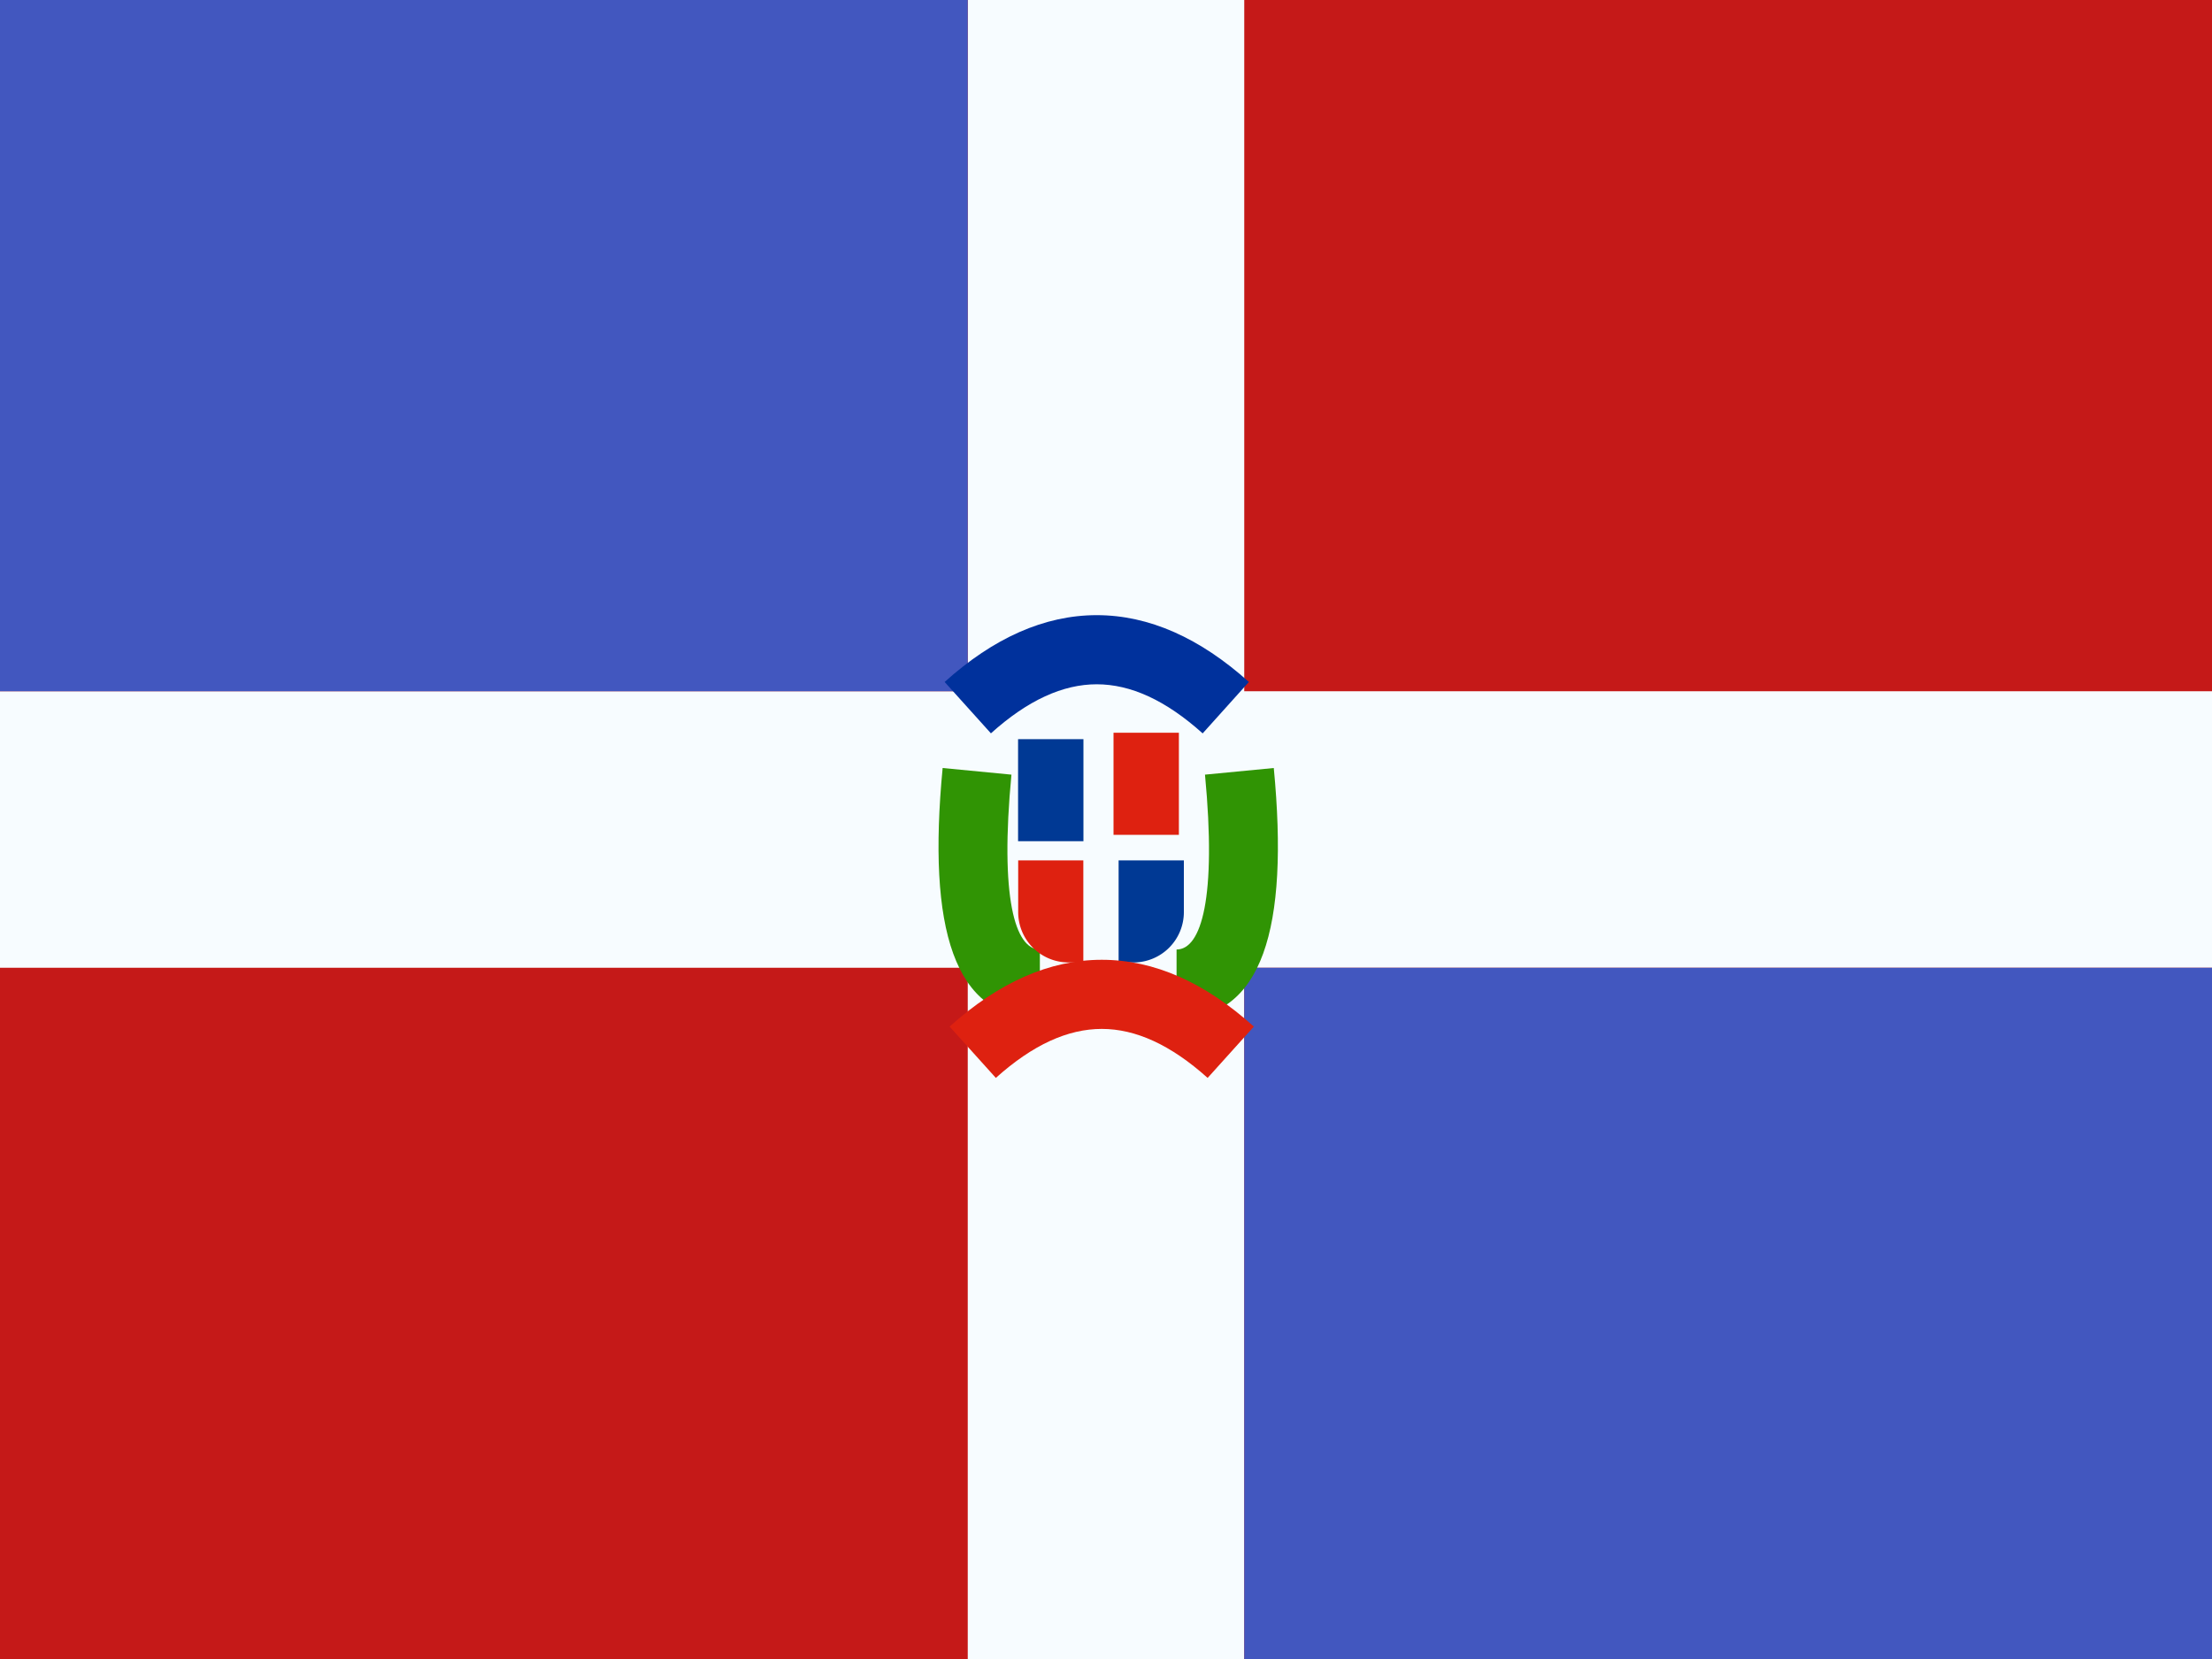 <svg viewBox="0 0 20 15" fill="none" xmlns="http://www.w3.org/2000/svg"><path d="M0 0v15h20V0H0Z" fill="#c51918"/><path d="M8.75 0h2.5v6.25H20v2.5h-8.75V15h-2.5V8.75H0v-2.5h8.75V0Z" fill="#f7fcff"/><path fill="#4257BF" d="M0 0h8.75v6.25H0zM11.25 8.75H20V15h-8.75z"/><path d="m8.523 6.944.622.06c-.106 1.112.032 1.581.257 1.581v.625c-.778 0-1.018-.814-.879-2.266ZM11.517 6.944l-.622.06c.106 1.112-.032 1.581-.257 1.581v.625c.777 0 1.018-.814.879-2.266Z" fill="#309404"/><path fill="#003994" d="M9.205 6.683h.591v.923h-.591zM10.114 7.779h.59v.468a.455.455 0 0 1-.454.455h-.136v-.923Z"/><path fill="#de2110" d="M10.068 6.625h.591v.923h-.591zM9.205 7.779h.59v.923H9.66a.455.455 0 0 1-.454-.455V7.78Z"/><path d="m8.959 6.63-.418-.464c.441-.397.902-.604 1.375-.604.474 0 .934.207 1.376.604l-.418.465c-.335-.301-.652-.444-.958-.444-.305 0-.623.143-.957.444Z" fill="#00319C"/><path d="m9.004 9.746-.418-.464c.442-.398.902-.604 1.376-.604.474 0 .934.206 1.375.604l-.418.464c-.334-.3-.652-.443-.957-.443-.306 0-.623.142-.958.443Z" fill="#de2110"/></svg>